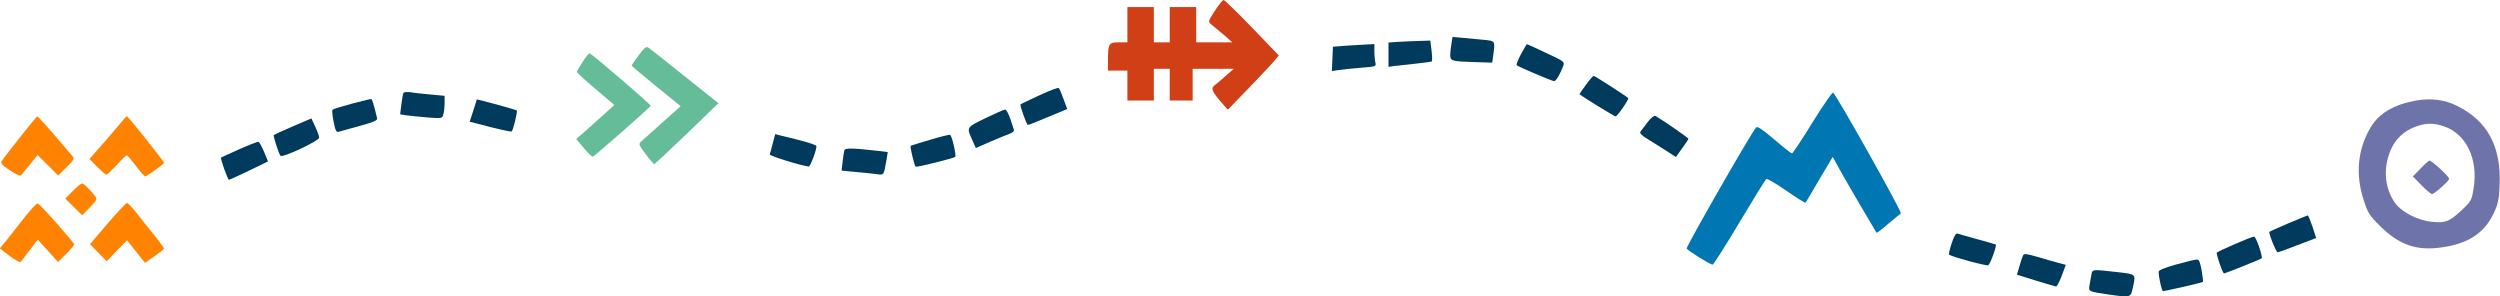 <?xml version="1.0" standalone="no"?>
<!DOCTYPE svg PUBLIC "-//W3C//DTD SVG 20010904//EN"
 "http://www.w3.org/TR/2001/REC-SVG-20010904/DTD/svg10.dtd">
<svg version="1.0" xmlns="http://www.w3.org/2000/svg"
 width="1417pt" height="168pt" viewBox="0 0 1417 168"
 preserveAspectRatio="xMidYMid meet">

<g transform="translate(0,168) scale(0.1,-0.1)"
fill="#003a5d" stroke="none">
<path fill="#d03f15" d="M6886 1619 c-39 -61 -40 -62 -20 -78 11 -9 42 -35 70 -58 l49 -43
-102 0 -103 0 0 100 0 100 -75 0 -75 0 0 -100 0 -100 -45 0 -45 0 0 100 0 100
-75 0 -75 0 0 -100 0 -100 -49 0 c-56 0 -61 -7 -61 -102 l0 -58 55 0 55 0 0
-85 0 -85 75 0 75 0 0 90 0 90 45 0 45 0 0 -90 0 -90 65 0 65 0 0 90 0 90 116
0 117 0 -48 -42 c-27 -24 -55 -48 -64 -54 -19 -14 -8 -38 44 -97 l34 -39 126
130 c69 72 134 141 144 154 l19 24 -151 157 c-84 87 -156 157 -162 157 -5 0
-28 -28 -49 -61z"/>
<path d="M8227 1433 c-4 -21 -7 -50 -7 -65 0 -34 10 -36 141 -40 l97 -3 6 44
c11 81 13 79 -61 86 -38 3 -91 8 -119 11 l-51 5 -6 -38z"/>
<path d="M7928 1443 l-58 -4 0 -69 0 -69 33 5 c17 2 72 8 120 13 49 5 90 11
93 13 2 3 2 31 -2 62 l-7 56 -61 -2 c-33 -1 -87 -3 -118 -5z"/>
<path d="M7630 1421 l-75 -6 -3 -69 -3 -69 38 6 c21 3 78 9 126 13 84 6 88 8
83 28 -3 12 -6 40 -6 64 l0 42 -42 -2 c-24 -1 -77 -4 -118 -7z"/>
<path d="M8621 1373 c-17 -31 -28 -60 -24 -63 13 -10 200 -90 212 -90 10 0 33
37 51 85 9 25 7 27 -97 75 -58 28 -107 50 -109 50 -1 0 -16 -26 -33 -57z"/>
<path fill="#65bc99" d="M3620 1367 c-22 -30 -40 -56 -40 -59 0 -2 63 -55 139 -117 l139 -113
-101 -90 c-56 -50 -110 -98 -121 -108 -18 -17 -17 -19 24 -74 23 -31 45 -56
49 -56 3 1 86 78 185 173 l178 172 -188 150 c-103 83 -196 156 -206 163 -15
11 -22 6 -58 -41z"/>
<path fill="#65bc99" d="M3303 1330 c-18 -27 -33 -53 -33 -58 0 -4 48 -48 106 -97 l106 -90
-44 -40 c-24 -22 -72 -65 -107 -96 l-65 -57 43 -51 c24 -29 47 -51 51 -49 12
4 324 279 328 288 3 7 -329 292 -346 297 -4 2 -22 -20 -39 -47z"/>
<path d="M8988 1198 c-21 -28 -37 -52 -35 -53 24 -18 198 -125 204 -125 10 0
78 99 72 104 -20 17 -190 126 -196 126 -4 0 -25 -24 -45 -52z"/>
<path d="M5892 1140 c-56 -26 -105 -49 -108 -52 -4 -5 32 -107 41 -116 1 -2
53 18 113 44 l111 46 -21 57 c-11 31 -23 59 -27 62 -3 4 -52 -14 -109 -41z"/>
<path d="M2287 1154 c-3 -5 -8 -34 -12 -65 l-7 -57 38 -6 c22 -3 75 -8 120
-12 79 -6 81 -5 87 18 4 12 7 42 7 64 l0 41 -77 7 c-43 4 -94 9 -114 13 -20 3
-39 1 -42 -3z"/>
<path fill="#0077b3" d="M10273 986 c-59 -97 -112 -175 -116 -176 -4 0 -50 36 -101 80 -70 59
-96 77 -103 67 -35 -43 -393 -669 -393 -685 0 -9 133 -92 147 -92 5 0 74 108
153 241 79 132 147 242 152 245 4 3 55 -27 113 -67 58 -40 106 -71 109 -68 2
2 37 62 78 132 l76 128 37 -68 c37 -67 205 -354 211 -362 2 -2 32 20 66 50 35
29 67 56 72 60 8 7 -366 673 -384 684 -5 3 -57 -73 -117 -169z"/>
<path d="M1993 1092 c-56 -15 -104 -30 -108 -34 -4 -3 -1 -34 6 -68 9 -48 15
-61 28 -57 232 64 222 60 216 87 -18 74 -26 100 -33 99 -4 0 -53 -13 -109 -27z"/>
<path d="M2683 1054 l-21 -64 36 -9 c136 -36 197 -49 202 -46 8 5 35 114 29
119 -2 2 -54 17 -115 34 l-111 29 -20 -63z"/>
<path fill="#6e74aa" d="M13693 1110 c-126 -23 -211 -73 -258 -155 -72 -122 -85 -264 -38
-408 24 -74 33 -89 93 -148 109 -108 208 -142 351 -121 153 22 243 82 297 201
21 45 27 76 30 152 9 220 -69 364 -243 450 -70 34 -146 44 -232 29z m159 -146
c128 -43 196 -188 168 -354 -11 -67 -14 -72 -71 -125 -68 -62 -88 -70 -167
-62 -84 9 -177 59 -212 114 -56 87 -62 193 -19 294 26 60 73 105 135 129 60
23 107 25 166 4z"/>
<path fill="#6e74aa" d="M13720 725 l-44 -45 49 -50 c27 -28 54 -50 60 -50 13 1 93 71 97 86
3 10 -98 104 -112 104 -3 0 -26 -20 -50 -45z"/>
<path d="M5585 1010 c-109 -53 -107 -50 -74 -124 l20 -45 82 36 c45 19 95 40
110 45 16 6 26 15 24 22 -2 6 -12 35 -21 64 -10 28 -23 52 -29 51 -7 0 -57
-23 -112 -49z"/>
<path d="M9339 988 c-18 -24 -37 -48 -41 -54 -6 -8 7 -22 39 -41 26 -17 74
-46 105 -66 l57 -37 35 49 c20 27 36 51 36 55 0 4 -142 103 -187 129 -6 4 -25
-10 -44 -35z"/>
<path fill="#ff8300" d="M115 904 c-50 -63 -96 -123 -103 -133 -11 -16 -6 -22 43 -56 31 -21
59 -34 64 -29 4 5 27 33 51 62 l43 53 59 -58 58 -58 47 47 c43 43 46 49 32 65
-123 145 -192 223 -198 223 -3 -1 -46 -52 -96 -116z"/>
<path fill="#ff8300" d="M699 1001 c-8 -10 -54 -65 -103 -121 l-89 -101 44 -45 c24 -24 47
-44 52 -44 5 0 31 25 59 55 27 30 53 55 57 55 3 -1 26 -27 51 -60 25 -33 48
-59 52 -60 9 0 108 70 108 77 0 8 -203 263 -210 263 -4 0 -14 -9 -21 -19z"/>
<path d="M1660 964 c-57 -25 -106 -47 -108 -49 -5 -5 28 -107 38 -118 11 -13
220 85 219 103 0 8 -10 36 -22 62 l-22 47 -105 -45z"/>
<path d="M4380 868 c-7 -29 -15 -58 -17 -63 -3 -8 169 -62 221 -69 9 -1 48
103 43 117 -2 6 -54 22 -117 38 -63 15 -115 28 -116 29 0 0 -6 -24 -14 -52z"/>
<path d="M5270 887 c-58 -17 -107 -32 -108 -33 -6 -4 21 -114 28 -119 7 -4
216 48 224 56 8 7 -19 122 -29 125 -6 1 -57 -11 -115 -29z"/>
<path d="M1356 834 c-55 -24 -101 -46 -103 -47 -5 -6 38 -127 45 -126 4 0 55
24 114 52 l107 52 -22 54 c-13 30 -27 56 -32 57 -6 1 -55 -18 -109 -42z"/>
<path d="M4786 829 c-2 -8 -7 -37 -10 -65 l-6 -51 72 -7 c40 -3 94 -9 119 -12
52 -7 47 -13 65 87 l6 37 -49 6 c-145 17 -193 18 -197 5z"/>
<path fill="#ff8300" d="M412 597 l-42 -43 48 -47 48 -47 43 44 c39 40 43 47 31 63 -31 40
-64 73 -75 73 -6 0 -30 -19 -53 -43z"/>
<path fill="#ff8300" d="M135 443 c-38 -49 -84 -107 -102 -130 l-34 -41 56 -43 c32 -24 59
-38 63 -33 4 6 27 36 52 68 l44 58 57 -63 58 -64 45 45 c25 24 46 49 46 55 -1
12 -191 227 -206 232 -6 2 -41 -36 -79 -84z"/>
<path fill="#ff8300" d="M610 413 l-100 -117 48 -49 47 -48 57 60 58 59 51 -64 51 -64 54 38
c29 20 54 40 54 43 0 3 -21 32 -47 65 -27 33 -72 90 -101 127 -29 37 -57 67
-62 67 -5 0 -55 -53 -110 -117z"/>
<path d="M12970 414 c-57 -25 -106 -46 -107 -48 -6 -6 38 -116 47 -116 4 0 55
18 113 41 l105 40 -21 65 c-12 35 -24 64 -27 63 -3 0 -52 -21 -110 -45z"/>
<path d="M11062 301 c-11 -33 -18 -63 -14 -65 26 -15 216 -66 222 -59 14 13
49 113 42 117 -4 2 -51 16 -104 30 -54 15 -104 29 -112 32 -10 4 -20 -13 -34
-55z"/>
<path d="M12668 297 c-53 -23 -99 -45 -103 -48 -6 -6 33 -119 41 -119 6 0 209
81 213 86 8 8 -32 124 -43 123 -6 0 -55 -19 -108 -42z"/>
<path d="M11467 233 c-3 -5 -12 -31 -20 -59 l-15 -51 106 -33 c59 -18 111 -33
116 -34 4 0 19 27 32 61 l23 62 -42 11 c-23 6 -72 20 -108 31 -73 21 -86 23
-92 12z"/>
<path d="M12335 181 c-67 -19 -100 -32 -100 -42 1 -34 18 -109 25 -109 13 0
222 48 226 52 2 3 -1 32 -7 66 -9 47 -15 62 -28 61 -9 0 -61 -13 -116 -28z"/>
<path d="M11856 133 c-2 -10 -7 -37 -11 -60 -8 -48 -14 -44 112 -63 121 -17
120 -17 132 40 17 79 21 75 -91 88 -132 15 -136 15 -142 -5z"/>
</g>
</svg>
